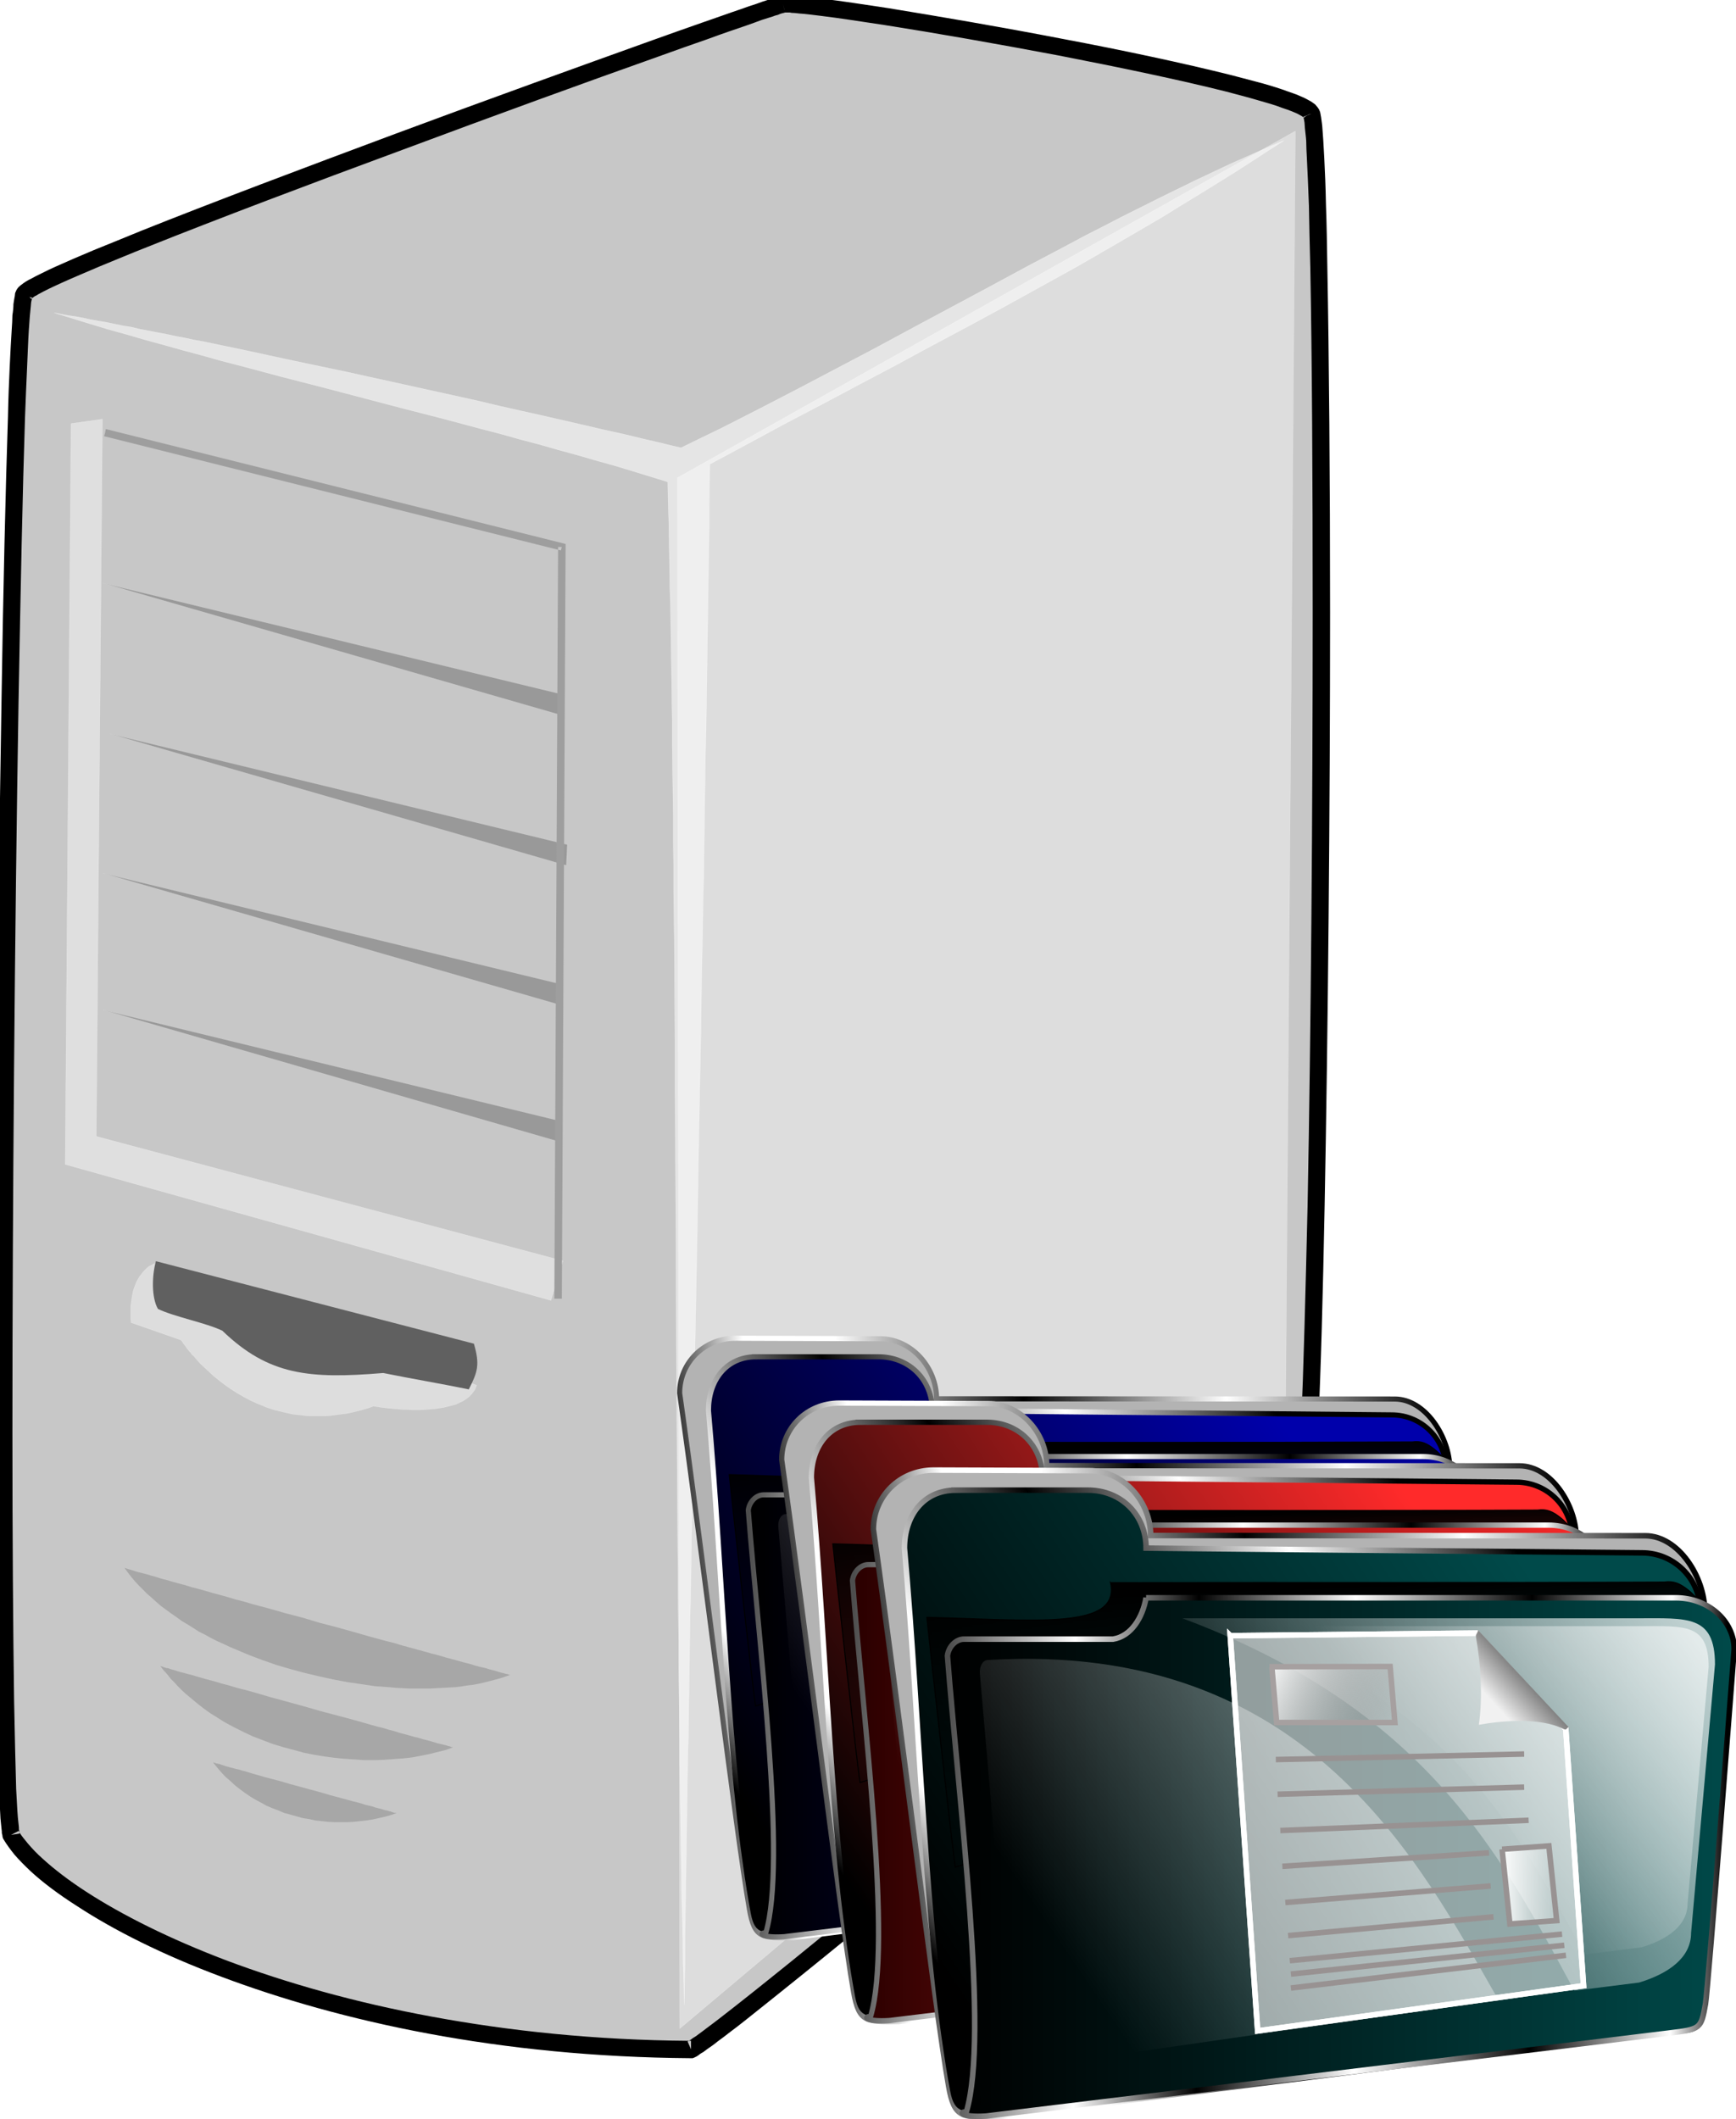 <?xml version="1.0" encoding="UTF-8" standalone="no"?>
<!-- Created with Inkscape (http://www.inkscape.org/) -->
<svg xmlns:dc="http://purl.org/dc/elements/1.1/" xmlns:cc="http://creativecommons.org/ns#" xmlns:rdf="http://www.w3.org/1999/02/22-rdf-syntax-ns#" xmlns:svg="http://www.w3.org/2000/svg" xmlns="http://www.w3.org/2000/svg" xmlns:xlink="http://www.w3.org/1999/xlink" xmlns:sodipodi="http://sodipodi.sourceforge.net/DTD/sodipodi-0.dtd" xmlns:inkscape="http://www.inkscape.org/namespaces/inkscape" width="213.922" height="261.089" id="svg3072" version="1.1" inkscape:version="0.48.3.1 r9886" sodipodi:docname="server_plain.svg">
  <defs id="defs3074">
    <inkscape:perspective sodipodi:type="inkscape:persp3d" inkscape:vp_x="0 : 526.18109 : 1" inkscape:vp_y="0 : 1000 : 0" inkscape:vp_z="744.09448 : 526.18109 : 1" inkscape:persp3d-origin="372.04724 : 350.78739 : 1" id="perspective3080"/>
    <inkscape:perspective id="perspective3009" inkscape:persp3d-origin="0.5 : 0.33333333 : 1" inkscape:vp_z="1 : 0.5 : 1" inkscape:vp_y="0 : 1000 : 0" inkscape:vp_x="0 : 0.5 : 1" sodipodi:type="inkscape:persp3d"/>
    <linearGradient inkscape:collect="always" xlink:href="#linearGradient3925" id="linearGradient3103" gradientUnits="userSpaceOnUse" gradientTransform="matrix(1.037,0,0,1.022,-184.376,-189.82)" x1="191.79" y1="383.34" x2="915" y2="309.09"/>
    <linearGradient id="linearGradient3925" x1="191.79" gradientUnits="userSpaceOnUse" y1="383.34" gradientTransform="matrix(1.037,0,0,1.022,1.044,265.51)" x2="915" y2="309.09">
      <stop id="stop3679" offset="0"/>
      <stop id="stop3681" stop-color="#fff" offset=".119"/>
      <stop id="stop3683" stop-color="#fff" offset=".238"/>
      <stop id="stop3685" offset=".473"/>
      <stop id="stop3687" stop-color="#fff" offset=".735"/>
      <stop id="stop3689" offset="1"/>
    </linearGradient>
    <linearGradient inkscape:collect="always" xlink:href="#linearGradient3927" id="linearGradient3098" gradientUnits="userSpaceOnUse" gradientTransform="translate(-162.563,-175.63)" x1="243.65" y1="652.25" x2="780.07" y2="295.98"/>
    <linearGradient id="linearGradient3927" x1="243.65" gradientUnits="userSpaceOnUse" y1="652.25" gradientTransform="translate(22.857,279.7)" x2="780.07" y2="295.98">
      <stop id="stop3595" offset="0"/>
      <stop id="stop3597" stop-color="#ff2a2a" offset="1" style="stop-color:#0000ab;stop-opacity:1;"/>
    </linearGradient>
    <linearGradient inkscape:collect="always" xlink:href="#linearGradient3929" id="linearGradient3100" gradientUnits="userSpaceOnUse" gradientTransform="translate(-162.563,-175.63)" x1="243.65" y1="652.25" x2="780.07" y2="295.98"/>
    <linearGradient id="linearGradient3929" x1="243.65" gradientUnits="userSpaceOnUse" y1="652.25" gradientTransform="translate(22.857,279.7)" x2="780.07" y2="295.98">
      <stop id="stop3699" offset="0"/>
      <stop id="stop3701" stop-color="#fff" offset=".119"/>
      <stop id="stop3703" stop-color="#fff" offset=".238"/>
      <stop id="stop3705" offset=".473"/>
      <stop id="stop3707" stop-color="#fff" offset=".735"/>
      <stop id="stop3709" offset="1"/>
    </linearGradient>
    <linearGradient inkscape:collect="always" xlink:href="#linearGradient3865" id="linearGradient3095" gradientUnits="userSpaceOnUse" gradientTransform="translate(-162.563,-175.63)" x1="603.79" y1="313.38" x2="611.93" y2="533.38"/>
    <linearGradient id="linearGradient3865" x1="603.79" gradientUnits="userSpaceOnUse" y1="313.38" gradientTransform="translate(22.857,279.7)" x2="611.93" y2="533.38">
      <stop id="stop3861" offset="0"/>
      <stop id="stop3863" stop-opacity="0" offset="1"/>
    </linearGradient>
    <filter id="filter3887" width="1.085" y="-0.236" x="-0.042" height="1.472" color-interpolation-filters="sRGB">
      <feGaussianBlur id="feGaussianBlur3889" stdDeviation="12.216"/>
    </filter>
    <linearGradient inkscape:collect="always" xlink:href="#linearGradient3931" id="linearGradient3893" gradientUnits="userSpaceOnUse" x1="260.58" y1="746.7" x2="972.38" y2="746.7" gradientTransform="translate(-162.563,-483.901)"/>
    <linearGradient id="linearGradient3931" y2="746.7" gradientUnits="userSpaceOnUse" y1="746.7" x2="972.38" x1="260.58">
      <stop id="stop3737" stop-color="#2b0000" offset="0" style="stop-color:#000000;stop-opacity:1;"/>
      <stop id="stop3739" stop-color="#ff2a2a" offset="1" style="stop-color:#0000ab;stop-opacity:1;"/>
    </linearGradient>
    <linearGradient inkscape:collect="always" xlink:href="#linearGradient3933" id="linearGradient3895" gradientUnits="userSpaceOnUse" x1="255" y1="902.11" x2="960.32" y2="905.56" gradientTransform="translate(-162.563,-483.901)"/>
    <linearGradient id="linearGradient3933" y2="905.56" gradientUnits="userSpaceOnUse" y1="902.11" x2="960.32" x1="255">
      <stop id="stop3743" stop-color="#4d4d4d" offset="0"/>
      <stop id="stop3852" stop-color="#fff" offset=".163"/>
      <stop id="stop3745" offset=".321"/>
      <stop id="stop3747" stop-color="#fff" offset=".523"/>
      <stop id="stop3749" offset=".749"/>
      <stop id="stop3751" stop-color="#fff" offset=".929"/>
      <stop id="stop3753" offset="1"/>
    </linearGradient>
    <linearGradient inkscape:collect="always" xlink:href="#linearGradient3645" id="linearGradient3890" gradientUnits="userSpaceOnUse" gradientTransform="translate(-159.706,-187.061)" x1="556.43" y1="619.09" x2="927.5" y2="361.95"/>
    <linearGradient id="linearGradient3645">
      <stop id="stop3647" stop-color="#fff" stop-opacity="0" offset="0"/>
      <stop id="stop3649" stop-color="#fff" offset="1"/>
    </linearGradient>
    <linearGradient inkscape:collect="always" xlink:href="#linearGradient3645" id="linearGradient3887" gradientUnits="userSpaceOnUse" x1="403.04" y1="706" x2="910.34" y2="361.72" gradientTransform="translate(-162.563,-175.631)"/>
    <linearGradient id="linearGradient4396">
      <stop id="stop4398" stop-color="#fff" stop-opacity="0" offset="0"/>
      <stop id="stop4400" stop-color="#fff" offset="1"/>
    </linearGradient>
    <linearGradient inkscape:collect="always" xlink:href="#linearGradient3645" id="linearGradient3884" gradientUnits="userSpaceOnUse" gradientTransform="matrix(0.881,0,0,0.881,-53.123,-137.951)" x1="695.56" y1="547.16" x2="927.5" y2="361.95"/>
    <linearGradient id="linearGradient4403">
      <stop id="stop4405" stop-color="#fff" stop-opacity="0" offset="0"/>
      <stop id="stop4407" stop-color="#fff" offset="1"/>
    </linearGradient>
    <filter id="filter3911" color-interpolation-filters="sRGB">
      <feGaussianBlur id="feGaussianBlur3913" stdDeviation="7.228"/>
    </filter>
    <filter color-interpolation-filters="sRGB" id="filter4185">
      <feGaussianBlur id="feGaussianBlur4187" stdDeviation="3.402"/>
    </filter>
    <linearGradient inkscape:collect="always" xlink:href="#linearGradient4216" id="linearGradient3085" gradientUnits="userSpaceOnUse" x1="567.2" y1="663.54" x2="685.77" y2="719.26" gradientTransform="translate(-185.42,-455.33)"/>
    <linearGradient id="linearGradient4216" y2="719.26" gradientUnits="userSpaceOnUse" y1="663.54" x2="685.77" x1="567.2">
      <stop id="stop4212" stop-color="#fff" offset="0"/>
      <stop id="stop4214" stop-color="#808080" stop-opacity="0" offset="1"/>
    </linearGradient>
    <linearGradient inkscape:collect="always" xlink:href="#linearGradient4269" id="linearGradient3076" gradientUnits="userSpaceOnUse" x1="777.9" y1="863.9" x2="832.39" y2="863.9" gradientTransform="translate(-185.42,-455.33)"/>
    <linearGradient id="linearGradient4269" y2="863.9" gradientUnits="userSpaceOnUse" y1="863.9" x2="832.39" x1="777.9">
      <stop id="stop4265" stop-color="#fff" offset="0"/>
      <stop id="stop4267" stop-color="#fff" stop-opacity="0" offset="1"/>
    </linearGradient>
    <linearGradient inkscape:collect="always" xlink:href="#linearGradient3142" id="linearGradient3069" gradientUnits="userSpaceOnUse" gradientTransform="matrix(0.675,-0.007,0.007,0.74,120.81,85.71)" x1="726.13" y1="185.71" x2="622.33" y2="287.74"/>
    <linearGradient id="linearGradient3142" x1="726.13" gradientUnits="userSpaceOnUse" y1="185.71" gradientTransform="matrix(0.675,-0.007,0.007,0.74,306.23,541.04)" x2="622.33" y2="287.74">
      <stop id="stop4138" stop-color="#808080" offset="0"/>
      <stop id="stop4140" stop-color="#f1f1f1" offset=".349"/>
      <stop id="stop4142" stop-color="#f0f0f0" offset="1"/>
    </linearGradient>
    <linearGradient y2="287.74" x2="622.33" y1="185.71" x1="726.13" gradientTransform="matrix(0.675,-0.007,0.007,0.74,120.81,85.71)" gradientUnits="userSpaceOnUse" id="linearGradient4449" xlink:href="#linearGradient3142" inkscape:collect="always"/>
    <linearGradient id="linearGradient3925-3" x1="191.79" gradientUnits="userSpaceOnUse" y1="383.34" gradientTransform="matrix(1.037,0,0,1.022,1.044,265.51)" x2="915" y2="309.09">
      <stop id="stop3679-6" offset="0"/>
      <stop id="stop3681-1" stop-color="#fff" offset=".119"/>
      <stop id="stop3683-8" stop-color="#fff" offset=".238"/>
      <stop id="stop3685-4" offset=".473"/>
      <stop id="stop3687-9" stop-color="#fff" offset=".735"/>
      <stop id="stop3689-7" offset="1"/>
    </linearGradient>
    <linearGradient id="linearGradient3927-2" x1="243.65" gradientUnits="userSpaceOnUse" y1="652.25" gradientTransform="translate(22.857,279.7)" x2="780.07" y2="295.98">
      <stop id="stop3595-4" offset="0"/>
      <stop id="stop3597-0" stop-color="#ff2a2a" offset="1"/>
    </linearGradient>
    <linearGradient id="linearGradient3929-8" x1="243.65" gradientUnits="userSpaceOnUse" y1="652.25" gradientTransform="translate(22.857,279.7)" x2="780.07" y2="295.98">
      <stop id="stop3699-8" offset="0"/>
      <stop id="stop3701-4" stop-color="#fff" offset=".119"/>
      <stop id="stop3703-1" stop-color="#fff" offset=".238"/>
      <stop id="stop3705-2" offset=".473"/>
      <stop id="stop3707-5" stop-color="#fff" offset=".735"/>
      <stop id="stop3709-1" offset="1"/>
    </linearGradient>
    <linearGradient id="linearGradient3865-1" x1="603.79" gradientUnits="userSpaceOnUse" y1="313.38" gradientTransform="translate(22.857,279.7)" x2="611.93" y2="533.38">
      <stop id="stop3861-8" offset="0"/>
      <stop id="stop3863-0" stop-opacity="0" offset="1"/>
    </linearGradient>
    <filter id="filter3887-9" width="1.085" y="-0.236" x="-0.042" height="1.472" color-interpolation-filters="sRGB">
      <feGaussianBlur id="feGaussianBlur3889-0" stdDeviation="12.216"/>
    </filter>
    <linearGradient id="linearGradient3931-6" y2="746.7" gradientUnits="userSpaceOnUse" y1="746.7" x2="972.38" x1="260.58">
      <stop id="stop3737-3" stop-color="#2b0000" offset="0"/>
      <stop id="stop3739-4" stop-color="#ff2a2a" offset="1"/>
    </linearGradient>
    <linearGradient id="linearGradient3933-8" y2="905.56" gradientUnits="userSpaceOnUse" y1="902.11" x2="960.32" x1="255">
      <stop id="stop3743-0" stop-color="#4d4d4d" offset="0"/>
      <stop id="stop3852-4" stop-color="#fff" offset=".163"/>
      <stop id="stop3745-4" offset=".321"/>
      <stop id="stop3747-1" stop-color="#fff" offset=".523"/>
      <stop id="stop3749-0" offset=".749"/>
      <stop id="stop3751-9" stop-color="#fff" offset=".929"/>
      <stop id="stop3753-9" offset="1"/>
    </linearGradient>
    <linearGradient id="linearGradient3935" x1="556.43" xlink:href="#linearGradient3645-1" gradientUnits="userSpaceOnUse" y1="619.09" gradientTransform="translate(2.857,296.84)" x2="927.5" y2="361.95"/>
    <linearGradient id="linearGradient3645-1">
      <stop id="stop3647-7" stop-color="#fff" stop-opacity="0" offset="0"/>
      <stop id="stop3649-3" stop-color="#fff" offset="1"/>
    </linearGradient>
    <linearGradient id="linearGradient3937" x1="403.04" xlink:href="#linearGradient3645-1" gradientUnits="userSpaceOnUse" x2="910.34" y1="706" y2="361.72"/>
    <linearGradient id="linearGradient5037">
      <stop id="stop5039" stop-color="#fff" stop-opacity="0" offset="0"/>
      <stop id="stop5041" stop-color="#fff" offset="1"/>
    </linearGradient>
    <linearGradient id="linearGradient3939" x1="695.56" xlink:href="#linearGradient3645-1" gradientUnits="userSpaceOnUse" y1="547.16" gradientTransform="matrix(0.881,0,0,0.881,109.44,345.95)" x2="927.5" y2="361.95"/>
    <linearGradient id="linearGradient5044">
      <stop id="stop5046" stop-color="#fff" stop-opacity="0" offset="0"/>
      <stop id="stop5048" stop-color="#fff" offset="1"/>
    </linearGradient>
    <filter id="filter3911-0" color-interpolation-filters="sRGB">
      <feGaussianBlur id="feGaussianBlur3913-4" stdDeviation="7.228"/>
    </filter>
    <filter color-interpolation-filters="sRGB" id="filter4185-8">
      <feGaussianBlur id="feGaussianBlur4187-6" stdDeviation="3.402"/>
    </filter>
    <linearGradient id="linearGradient4216-6" y2="719.26" gradientUnits="userSpaceOnUse" y1="663.54" x2="685.77" x1="567.2">
      <stop id="stop4212-8" stop-color="#fff" offset="0"/>
      <stop id="stop4214-4" stop-color="#808080" stop-opacity="0" offset="1"/>
    </linearGradient>
    <linearGradient id="linearGradient4269-2" y2="863.9" gradientUnits="userSpaceOnUse" y1="863.9" x2="832.39" x1="777.9">
      <stop id="stop4265-9" stop-color="#fff" offset="0"/>
      <stop id="stop4267-9" stop-color="#fff" stop-opacity="0" offset="1"/>
    </linearGradient>
    <linearGradient id="linearGradient3142-7" x1="726.13" gradientUnits="userSpaceOnUse" y1="185.71" gradientTransform="matrix(0.675,-0.007,0.007,0.74,306.23,541.04)" x2="622.33" y2="287.74">
      <stop id="stop4138-3" stop-color="#808080" offset="0"/>
      <stop id="stop4140-2" stop-color="#f1f1f1" offset=".349"/>
      <stop id="stop4142-7" stop-color="#f0f0f0" offset="1"/>
    </linearGradient>
    <linearGradient y2="287.74" x2="622.33" y1="185.71" x1="726.13" gradientTransform="matrix(0.675,-0.007,0.007,0.74,306.23,541.04)" gradientUnits="userSpaceOnUse" id="linearGradient5088" xlink:href="#linearGradient3142-7" inkscape:collect="always"/>
    <linearGradient id="linearGradient3925-38" x1="191.79" gradientUnits="userSpaceOnUse" y1="383.34" gradientTransform="matrix(1.037,0,0,1.022,1.044,265.51)" x2="915" y2="309.09">
      <stop id="stop3679-1" offset="0"/>
      <stop id="stop3681-5" stop-color="#fff" offset=".119"/>
      <stop id="stop3683-3" stop-color="#fff" offset=".238"/>
      <stop id="stop3685-1" offset=".473"/>
      <stop id="stop3687-8" stop-color="#fff" offset=".735"/>
      <stop id="stop3689-6" offset="1"/>
    </linearGradient>
    <linearGradient id="linearGradient3927-4" x1="243.65" gradientUnits="userSpaceOnUse" y1="652.25" gradientTransform="translate(22.857,279.7)" x2="780.07" y2="295.98">
      <stop id="stop3595-1" offset="0"/>
      <stop id="stop3597-05" stop-color="#ff2a2a" offset="1" style="stop-color:#004a4a;stop-opacity:1;"/>
    </linearGradient>
    <linearGradient id="linearGradient3929-9" x1="243.65" gradientUnits="userSpaceOnUse" y1="652.25" gradientTransform="translate(22.857,279.7)" x2="780.07" y2="295.98">
      <stop id="stop3699-80" offset="0"/>
      <stop id="stop3701-8" stop-color="#fff" offset=".119"/>
      <stop id="stop3703-3" stop-color="#fff" offset=".238"/>
      <stop id="stop3705-7" offset=".473"/>
      <stop id="stop3707-0" stop-color="#fff" offset=".735"/>
      <stop id="stop3709-8" offset="1"/>
    </linearGradient>
    <linearGradient id="linearGradient3865-8" x1="603.79" gradientUnits="userSpaceOnUse" y1="313.38" gradientTransform="translate(22.857,279.7)" x2="611.93" y2="533.38">
      <stop id="stop3861-5" offset="0"/>
      <stop id="stop3863-4" stop-opacity="0" offset="1"/>
    </linearGradient>
    <filter id="filter3887-3" width="1.085" y="-0.236" x="-0.042" height="1.472" color-interpolation-filters="sRGB">
      <feGaussianBlur id="feGaussianBlur3889-3" stdDeviation="12.216"/>
    </filter>
    <linearGradient id="linearGradient3931-2" y2="746.7" gradientUnits="userSpaceOnUse" y1="746.7" x2="972.38" x1="260.58">
      <stop id="stop3737-8" stop-color="#2b0000" offset="0" style="stop-color:#000000;stop-opacity:1;"/>
      <stop id="stop3739-8" stop-color="#ff2a2a" offset="1" style="stop-color:#004a4a;stop-opacity:1;"/>
    </linearGradient>
    <linearGradient id="linearGradient3933-2" y2="905.56" gradientUnits="userSpaceOnUse" y1="902.11" x2="960.32" x1="255">
      <stop id="stop3743-5" stop-color="#4d4d4d" offset="0"/>
      <stop id="stop3852-6" stop-color="#fff" offset=".163"/>
      <stop id="stop3745-3" offset=".321"/>
      <stop id="stop3747-4" stop-color="#fff" offset=".523"/>
      <stop id="stop3749-2" offset=".749"/>
      <stop id="stop3751-2" stop-color="#fff" offset=".929"/>
      <stop id="stop3753-0" offset="1"/>
    </linearGradient>
    <linearGradient id="linearGradient3645-4">
      <stop id="stop3647-5" stop-color="#fff" stop-opacity="0" offset="0"/>
      <stop id="stop3649-7" stop-color="#fff" offset="1"/>
    </linearGradient>
    <linearGradient id="linearGradient5627">
      <stop id="stop5629" stop-color="#fff" stop-opacity="0" offset="0"/>
      <stop id="stop5631" stop-color="#fff" offset="1"/>
    </linearGradient>
    <linearGradient id="linearGradient5634">
      <stop id="stop5636" stop-color="#fff" stop-opacity="0" offset="0"/>
      <stop id="stop5638" stop-color="#fff" offset="1"/>
    </linearGradient>
    <filter id="filter3911-7" color-interpolation-filters="sRGB">
      <feGaussianBlur id="feGaussianBlur3913-49" stdDeviation="7.228"/>
    </filter>
    <filter color-interpolation-filters="sRGB" id="filter4185-6">
      <feGaussianBlur id="feGaussianBlur4187-7" stdDeviation="3.402"/>
    </filter>
    <linearGradient id="linearGradient4216-8" y2="719.26" gradientUnits="userSpaceOnUse" y1="663.54" x2="685.77" x1="567.2">
      <stop id="stop4212-5" stop-color="#fff" offset="0"/>
      <stop id="stop4214-3" stop-color="#808080" stop-opacity="0" offset="1"/>
    </linearGradient>
    <linearGradient id="linearGradient4269-1" y2="863.9" gradientUnits="userSpaceOnUse" y1="863.9" x2="832.39" x1="777.9">
      <stop id="stop4265-8" stop-color="#fff" offset="0"/>
      <stop id="stop4267-93" stop-color="#fff" stop-opacity="0" offset="1"/>
    </linearGradient>
    <linearGradient inkscape:collect="always" xlink:href="#linearGradient3142-8" id="linearGradient3069-7" gradientUnits="userSpaceOnUse" gradientTransform="matrix(0.675,-0.007,0.007,0.74,120.81,85.71)" x1="726.13" y1="185.71" x2="622.33" y2="287.74"/>
    <linearGradient id="linearGradient3142-8" x1="726.13" gradientUnits="userSpaceOnUse" y1="185.71" gradientTransform="matrix(0.675,-0.007,0.007,0.74,306.23,541.04)" x2="622.33" y2="287.74">
      <stop id="stop4138-6" stop-color="#808080" offset="0"/>
      <stop id="stop4140-1" stop-color="#f1f1f1" offset=".349"/>
      <stop id="stop4142-5" stop-color="#f0f0f0" offset="1"/>
    </linearGradient>
    <linearGradient inkscape:collect="always" xlink:href="#linearGradient3925-38" id="linearGradient5895" gradientUnits="userSpaceOnUse" gradientTransform="matrix(1.037,0,0,1.022,-184.376,-189.82)" x1="191.79" y1="383.34" x2="915" y2="309.09"/>
    <linearGradient inkscape:collect="always" xlink:href="#linearGradient3927-4" id="linearGradient5897" gradientUnits="userSpaceOnUse" gradientTransform="translate(-162.563,-175.63)" x1="243.65" y1="652.25" x2="780.07" y2="295.98"/>
    <linearGradient inkscape:collect="always" xlink:href="#linearGradient3929-9" id="linearGradient5899" gradientUnits="userSpaceOnUse" gradientTransform="translate(-162.563,-175.63)" x1="243.65" y1="652.25" x2="780.07" y2="295.98"/>
    <linearGradient inkscape:collect="always" xlink:href="#linearGradient3865-8" id="linearGradient5901" gradientUnits="userSpaceOnUse" gradientTransform="translate(-162.563,-175.63)" x1="603.79" y1="313.38" x2="611.93" y2="533.38"/>
    <linearGradient inkscape:collect="always" xlink:href="#linearGradient3931-2" id="linearGradient5903" gradientUnits="userSpaceOnUse" gradientTransform="translate(-162.563,-483.901)" x1="260.58" y1="746.7" x2="972.38" y2="746.7"/>
    <linearGradient inkscape:collect="always" xlink:href="#linearGradient3933-2" id="linearGradient5905" gradientUnits="userSpaceOnUse" gradientTransform="translate(-162.563,-483.901)" x1="255" y1="902.11" x2="960.32" y2="905.56"/>
    <linearGradient inkscape:collect="always" xlink:href="#linearGradient3645-4" id="linearGradient5907" gradientUnits="userSpaceOnUse" gradientTransform="translate(-159.706,-187.061)" x1="556.43" y1="619.09" x2="927.5" y2="361.95"/>
    <linearGradient inkscape:collect="always" xlink:href="#linearGradient3645-4" id="linearGradient5909" gradientUnits="userSpaceOnUse" gradientTransform="translate(-162.563,-175.631)" x1="403.04" y1="706" x2="910.34" y2="361.72"/>
    <linearGradient inkscape:collect="always" xlink:href="#linearGradient3645-4" id="linearGradient5911" gradientUnits="userSpaceOnUse" gradientTransform="matrix(0.881,0,0,0.881,-53.123,-137.951)" x1="695.56" y1="547.16" x2="927.5" y2="361.95"/>
    <linearGradient inkscape:collect="always" xlink:href="#linearGradient4216-8" id="linearGradient5913" gradientUnits="userSpaceOnUse" gradientTransform="translate(-185.42,-455.33)" x1="567.2" y1="663.54" x2="685.77" y2="719.26"/>
    <linearGradient inkscape:collect="always" xlink:href="#linearGradient4269-1" id="linearGradient5915" gradientUnits="userSpaceOnUse" gradientTransform="translate(-185.42,-455.33)" x1="777.9" y1="863.9" x2="832.39" y2="863.9"/>
    <linearGradient inkscape:collect="always" xlink:href="#linearGradient3142-8" id="linearGradient5917" gradientUnits="userSpaceOnUse" gradientTransform="matrix(0.675,-0.007,0.007,0.74,120.81,85.71)" x1="726.13" y1="185.71" x2="622.33" y2="287.74"/>
  </defs>
  <sodipodi:namedview id="base" pagecolor="#ffffff" bordercolor="#666666" borderopacity="1.0" inkscape:pageopacity="0.0" inkscape:pageshadow="2" inkscape:zoom="0.93749989" inkscape:cx="145.94446" inkscape:cy="133.08898" inkscape:document-units="px" inkscape:current-layer="layer1" showgrid="false" inkscape:window-width="741" inkscape:window-height="479" inkscape:window-x="623" inkscape:window-y="65" inkscape:window-maximized="0" fit-margin-top="0" fit-margin-left="0" fit-margin-right="0" fit-margin-bottom="0"/>
  <g inkscape:label="Capa 1" inkscape:groupmode="layer" id="layer1" transform="translate(-405.727,-144.362)">
    <g id="g5919">
      <g class="Graphic" id="g10" style="visibility:visible" transform="matrix(0.042,0,0,0.042,319.392,59.128)">
        <g id="g12">
          <g style="fill:#c7c7c7;stroke:none" id="g14">
            <path inkscape:connector-curvature="0" d="m 5903,2361 c 50,82 34,3995 -31,4149 -51,122 -1703,1495 -1789,1531 -1117,-7 -1870,-414 -1995,-629 -48,-270 -7,-4433 38,-4520 40,-76 2153,-833 2227,-851 67,-15 1493,229 1550,320 z" id="path16"/>
          </g>
          <g style="fill:#000000;stroke:none" id="g18">
            <path inkscape:connector-curvature="0" d="m 5881,2374 2,-1 -2,2 c 0,-1 -1,-1 -1,-1 0,-1 0,-1 0,-2 0,0 0,0 0,0 l 7,-3 -2,2 -5,1 5,-1 -2,2 -2,1 z m 2,-1 0,0 0,0 2,-2 0,0 0,0 2,-2 5,-2 -5,4 5,-4 1,0 -6,3 0,1 0,-1 -4,3 0,0 z m 10,-6 -1,0 1,0 -1,0 11,-6 -10,5 0,1 z m 11,-4 -11,4 0,-1 11,-3 z m 20,-15 c -2,-3 -4,-6 -7,-9 -2,-3 -5,-5 -8,-7 -5,-4 -12,-8 -20,-12 -7,-4 -15,-7 -24,-11 -9,-4 -19,-7 -30,-11 -21,-8 -47,-16 -75,-24 -29,-8 -61,-16 -95,-25 -136,-34 -313,-72 -494,-106 -181,-35 -364,-66 -511,-90 -73,-11 -138,-21 -189,-27 -25,-3 -47,-6 -65,-8 -9,-1 -17,-1 -24,-2 -4,0 -7,0 -10,-1 l -9,0 c -3,0 -5,0 -7,1 -2,0 -3,0 -4,0 -2,0 -3,0 -4,1 -2,0 -4,1 -7,2 -2,0 -5,1 -8,2 -3,1 -7,2 -11,3 -4,2 -8,3 -13,5 -10,3 -22,7 -35,12 -13,4 -28,9 -44,15 -33,11 -71,25 -115,40 -43,15 -91,32 -144,51 -209,75 -481,173 -753,274 -271,101 -542,203 -747,285 -51,21 -98,40 -140,57 -43,18 -80,34 -111,48 -16,7 -30,14 -42,20 -13,6 -24,12 -33,17 -5,2 -9,5 -13,7 -4,3 -8,5 -10,7 -4,3 -7,5 -9,7 -5,4 -7,8 -9,11 -1,2 -2,5 -4,9 0,3 -1,6 -1,9 -1,3 -1,7 -2,11 -1,4 -1,8 -2,13 0,9 -1,20 -3,32 0,13 -1,27 -2,42 -2,31 -4,69 -6,111 -2,43 -4,91 -5,144 -7,213 -14,504 -19,835 -11,662 -19,1482 -19,2144 0,308 2,583 5,791 1,52 2,100 3,143 1,43 3,82 4,115 1,34 3,62 4,85 1,12 2,22 3,30 1,5 1,9 1,13 1,3 2,7 2,10 l 1,4 2,4 c 9,15 20,30 33,46 14,16 30,32 48,49 35,32 80,66 135,101 107,70 249,142 423,207 173,65 377,124 608,167 231,43 489,70 769,72 l 6,0 5,-2 c 2,-1 4,-2 8,-4 2,-2 5,-3 8,-6 3,-2 6,-4 10,-6 4,-3 8,-6 12,-9 9,-6 19,-13 30,-22 11,-8 23,-17 37,-28 27,-20 58,-45 93,-73 35,-28 74,-59 116,-93 169,-136 385,-315 600,-497 215,-181 430,-366 593,-512 41,-37 79,-71 113,-103 34,-31 64,-59 89,-84 13,-13 24,-24 34,-35 11,-11 20,-20 28,-29 8,-9 14,-17 19,-23 3,-4 5,-8 7,-10 2,-4 4,-8 6,-11 0,-2 1,-5 2,-8 1,-3 2,-5 3,-9 1,-6 2,-13 3,-22 2,-8 3,-17 4,-28 1,-11 2,-22 3,-35 2,-25 4,-55 7,-89 1,-34 3,-72 5,-113 8,-166 14,-391 19,-648 10,-516 16,-1164 16,-1743 0,-389 -3,-747 -8,-1012 -1,-66 -2,-127 -4,-181 -1,-53 -3,-100 -5,-139 -1,-20 -2,-38 -3,-53 -1,-16 -2,-30 -3,-41 -1,-6 -1,-11 -2,-16 -1,-5 -1,-10 -2,-13 -1,-4 -1,-8 -2,-11 -1,-2 -1,-4 -2,-5 -1,-3 -2,-5 -3,-6 z m -37,21 12,-12 -12,12 0,0 z m -6,9 c 1,3 1,7 2,11 0,4 1,9 1,15 1,11 3,24 4,39 0,15 1,33 2,52 2,39 4,86 6,139 1,53 2,114 4,180 5,264 7,622 7,1011 0,578 -5,1227 -15,1742 -6,257 -12,481 -19,646 -2,42 -4,79 -6,113 -2,33 -4,63 -6,88 -1,12 -2,24 -4,34 0,10 -2,18 -3,26 -1,7 -2,14 -3,18 0,3 -1,4 -1,6 0,1 -1,2 -1,2 0,1 -1,2 -2,4 -1,1 -3,4 -4,6 -5,6 -10,13 -17,21 -7,7 -16,17 -26,27 -10,10 -21,21 -34,34 -25,24 -54,52 -88,83 -33,31 -71,66 -112,102 -163,146 -377,330 -592,512 -215,181 -431,360 -598,495 -42,34 -81,65 -116,93 -35,28 -66,52 -93,73 -13,10 -26,20 -37,28 -10,8 -20,15 -28,21 -4,3 -8,6 -12,8 -3,2 -6,4 -8,6 -2,1 -4,2 -5,3 -276,-2 -528,-29 -755,-71 -228,-42 -429,-100 -600,-164 -169,-64 -308,-134 -413,-202 -51,-33 -94,-66 -128,-97 -17,-15 -31,-30 -43,-44 -10,-12 -19,-23 -26,-34 0,-1 0,-3 0,-4 -1,-3 -1,-7 -1,-11 -1,-8 -2,-18 -3,-28 -2,-23 -3,-51 -5,-84 -1,-33 -2,-71 -3,-115 -1,-42 -2,-90 -3,-142 -3,-208 -5,-482 -5,-790 0,-662 7,-1481 18,-2143 6,-330 12,-622 19,-834 2,-53 4,-101 6,-144 2,-42 3,-79 5,-109 1,-16 2,-30 3,-42 1,-12 2,-22 3,-31 0,-4 1,-8 1,-11 1,-4 1,-6 2,-9 0,-1 0,-2 0,-2 0,-1 1,-1 2,-2 2,-1 4,-3 7,-5 4,-1 7,-4 11,-6 9,-5 19,-10 31,-16 12,-6 26,-12 41,-19 31,-14 67,-29 109,-47 42,-17 89,-37 140,-57 205,-82 475,-184 746,-284 271,-101 543,-200 752,-274 52,-19 101,-36 144,-51 43,-16 82,-29 114,-40 17,-6 31,-11 44,-16 13,-4 25,-8 35,-11 4,-2 9,-3 13,-4 4,-2 7,-3 10,-4 3,-1 5,-1 8,-2 l 3,-1 0,0 0,0 0,0 0,0 0,0 0,0 -2,-8 1,8 1,0 c 1,0 3,0 4,0 2,0 4,0 7,0 2,0 5,0 8,1 7,0 14,1 23,2 17,1 39,4 64,7 50,6 114,16 187,27 147,23 329,55 509,89 180,35 357,72 492,106 34,9 65,17 92,25 28,8 53,15 73,23 10,3 20,7 28,10 7,3 15,6 20,9 5,3 10,5 13,8 0,0 1,0 1,1 0,1 1,3 1,4 z M 4075,8017 c 1,0 1,-1 2,-1 2,0 4,0 6,0 l 0,14 -8,-13 8,13 0,11 -10,-23 c 0,0 1,-1 2,-1 z M 2110,7400 c 1,1 1,3 2,4 1,1 1,3 1,4 l -25,4 21,-11 1,-1 -1,1 1,-1 c 0,0 0,0 0,0 l 2,0 -2,0 z m 39,-4498 c 0,1 0,2 0,3 -1,0 -1,1 -2,1 l -5,-6 -17,-4 17,4 -2,-1 4,2 5,1 z m -7,-2 0,0 2,1 0,0 -2,-1 z m -16,-8 14,7 0,0 -14,-7 z m 14,7 0,0 -10,-11 10,11 z m 2217,-841 -2,-17 2,17 0,0 z m -4,-17 4,17 0,1 -4,-18 z" id="path20"/>
          </g>
          <g style="fill:#ffffff;fill-opacity:0.541;stroke:#ffffff;stroke-opacity:0.541" id="g22">
            <path inkscape:connector-curvature="0" d="m 5822,2442 -52,22 -52,23 -52,23 -53,25 -53,25 -53,26 -53,26 -54,27 -54,27 -54,28 -55,28 -54,29 -55,29 -55,29 -111,60 -112,60 -112,60 -113,61 -114,60 -114,60 -114,59 -57,29 -57,29 -58,28 -57,28 -27,-6 -28,-7 -56,-13 -58,-14 -59,-13 -60,-14 -61,-14 -61,-14 -63,-14 -62,-14 -63,-15 -127,-28 -127,-28 -64,-14 -63,-14 -62,-13 -62,-13 -61,-13 -60,-13 -60,-13 -58,-12 -57,-12 -28,-5 -28,-6 -27,-5 -27,-6 -27,-5 -26,-5 -26,-5 -25,-6 -25,-4 -24,-5 -24,-5 -24,-4 -23,-4 -22,-5 -22,-4 -21,-3 -21,-4 -20,-4 52,16 52,16 53,16 54,15 55,16 55,15 57,16 56,15 57,16 58,15 116,31 117,30 118,31 118,31 117,30 116,31 58,15 57,16 57,15 56,16 55,15 55,16 54,15 53,16 52,16 52,16 1,60 2,61 1,61 1,63 1,64 2,64 1,65 1,66 1,67 1,67 1,68 0,69 1,69 1,70 1,70 0,71 1,71 0,72 1,72 1,73 1,146 1,147 0,149 1,149 2,299 1,300 1,149 1,148 1,147 1,146 1,73 0,72 1,72 1,71 0,71 1,71 1,69 1,70 0,68 1,68 1,67 1,67 1,66 1,65 1,65 2,63 1,63 1,62 2,61 1,60 1,-61 1,-61 0,-63 1,-63 1,-64 1,-65 1,-66 1,-67 1,-67 1,-68 1,-69 2,-69 1,-70 1,-71 1,-71 1,-72 1,-72 2,-73 1,-73 1,-73 3,-148 3,-149 2,-151 3,-151 6,-303 5,-303 3,-151 3,-150 2,-149 3,-149 1,-73 2,-73 1,-73 1,-72 1,-71 1,-72 1,-70 2,-70 1,-70 1,-68 1,-68 1,-68 1,-66 1,-66 1,-65 1,-64 1,-64 0,-62 1,-62 1,-60 110,-59 109,-59 109,-57 109,-58 108,-57 107,-58 107,-57 107,-58 105,-58 105,-58 104,-60 103,-60 51,-30 50,-31 51,-31 50,-31 50,-31 50,-32 49,-32 50,-32 z" id="path24"/>
          </g>
          <g style="fill:#ffffff;stroke:none" id="g26"/>
          <g style="fill:none;stroke:none" id="g28">
            <path inkscape:connector-curvature="0" d="m 5822,2442 c -549,232 -1156,606 -1768,901 -580,-138 -1417,-322 -1839,-396 543,169 1257,327 1800,496 32,1271 16,3196 48,4467 16,-1282 59,-3238 75,-4519 586,-317 1161,-601 1684,-949 z" id="path30"/>
          </g>
          <g style="fill:#000000;fill-opacity:0.161;stroke:#ffffff;stroke-opacity:0.161" id="g32">
            <path inkscape:connector-curvature="0" d="m 2420,6628 10,14 10,13 11,13 12,13 12,12 12,12 14,12 13,12 14,12 15,11 15,11 16,11 15,11 17,10 16,10 17,11 18,9 18,10 18,9 18,8 19,9 19,8 19,8 19,8 40,15 40,14 41,12 41,11 42,10 41,9 42,8 41,6 41,6 41,3 21,2 20,1 19,1 20,0 20,0 19,0 19,-1 19,-1 18,-1 19,-1 17,-2 18,-3 17,-2 17,-3 17,-4 16,-4 15,-4 15,-4 15,-5 15,-5 -2,-1 -1,0 -5,-2 -6,-1 -7,-2 -8,-2 -10,-3 -10,-3 -12,-3 -13,-4 -14,-3 -15,-4 -16,-5 -16,-4 -18,-5 -18,-5 -19,-5 -20,-6 -20,-5 -21,-6 -22,-6 -22,-6 -22,-6 -23,-7 -24,-6 -48,-13 -49,-14 -50,-14 -50,-13 -50,-15 -50,-13 -49,-14 -49,-13 -23,-7 -24,-6 -23,-7 -22,-6 -22,-6 -21,-6 -21,-6 -20,-5 -19,-6 -19,-5 -18,-5 -17,-5 -16,-4 -15,-5 -15,-4 -13,-4 -12,-3 -12,-3 -10,-3 -9,-3 -7,-2 -7,-2 -5,-2 -2,0 -2,-1 z" id="path34"/>
          </g>
          <g style="fill:#000000;stroke:none" id="g36"/>
          <g style="fill:none;stroke:none" id="g38">
            <path inkscape:connector-curvature="0" d="m 2420,6628 c 201,289 833,431 1133,315 -53,-14 -1066,-293 -1133,-315 z" id="path40"/>
          </g>
          <g style="fill:#ffffff;fill-opacity:0.388;stroke:#ffffff;stroke-opacity:0.388" id="g42">
            <path inkscape:connector-curvature="0" d="m 3454,6093 -936,-361 -9,4 -8,4 -8,4 -6,5 -6,6 -6,6 -5,7 -5,6 -4,7 -4,7 -3,7 -3,8 -3,8 -2,7 -3,15 -2,15 -2,14 0,6 0,7 0,5 0,6 0,5 0,4 0,4 1,4 0,2 0,2 0,1 0,1 146,51 0,0 1,1 1,1 1,1 1,2 2,2 1,3 3,3 2,3 3,4 3,4 3,4 4,5 4,4 4,6 5,4 10,12 10,11 13,12 13,12 14,13 15,12 17,13 17,12 19,12 19,11 21,11 22,10 11,4 11,5 12,4 12,4 13,3 12,3 13,3 13,3 13,2 13,1 14,2 14,1 14,0 15,0 15,0 15,-1 15,-2 15,-2 16,-2 16,-3 16,-4 16,-4 17,-5 17,-6 0,0 1,0 0,0 2,1 3,0 6,1 6,1 7,1 8,1 9,1 10,1 11,1 12,1 12,1 12,0 13,1 26,0 14,-1 13,-1 14,-1 13,-2 13,-2 12,-3 12,-3 12,-3 10,-5 11,-5 9,-6 8,-6 8,-8 3,-4 3,-4 3,-4 2,-4 2,-5 2,-5 z" id="path44"/>
          </g>
          <g style="fill:#ffffff;stroke:none" id="g46"/>
          <g style="fill:none;stroke:none" id="g48">
            <path inkscape:connector-curvature="0" d="m 3454,6093 -936,-361 c -97,34 -78,177 -78,177 l 146,51 c 0,0 204,319 566,194 0,0 269,48 302,-61 z" id="path50"/>
          </g>
          <g style="fill:#606060;stroke:none" id="g52">
            <path inkscape:connector-curvature="0" d="m 3446,5971 c -311,-81 -622,-161 -933,-242 -12,44 -13,107 6,140 47,23 142,41 189,64 136,131 255,142 472,124 84,17 168,31 251,48 26,-51 33,-72 15,-134 z" id="path54"/>
          </g>
          <g style="fill:none;stroke:none" id="g56">
            <path inkscape:connector-curvature="0" d="m 3446,5971 c -311,-81 -622,-161 -933,-242 -12,44 -13,107 6,140 47,23 142,41 189,64 136,131 255,142 472,124 84,17 168,31 251,48 26,-51 33,-72 15,-134 z" id="path58"/>
          </g>
          <g style="fill:#ffffff;fill-opacity:0.4;stroke:#ffffff;stroke-opacity:0.4" id="g60">
            <path inkscape:connector-curvature="0" d="m 5856,2414 -1813,1017 7,4549 1775,-1494 31,-4072 z" id="path62"/>
          </g>
          <g style="fill:#ffffff;stroke:none" id="g64"/>
          <g style="fill:none;stroke:none" id="g66">
            <path inkscape:connector-curvature="0" d="m 5856,2414 -1813,1017 7,4549 1775,-1494 31,-4072 z" id="path68"/>
          </g>
          <g style="fill:#000000;fill-opacity:0.161;stroke:#ffffff;stroke-opacity:0.161" id="g70">
            <path inkscape:connector-curvature="0" d="m 2525,6916 10,13 11,12 10,13 11,11 11,12 11,11 12,11 12,10 12,10 12,10 13,10 12,9 13,9 13,8 27,17 28,15 28,14 28,13 29,11 29,11 30,9 30,8 29,8 30,6 30,5 30,4 30,3 30,2 29,2 29,0 29,-1 27,-2 28,-2 27,-3 26,-5 25,-5 24,-6 24,-6 22,-8 -2,-1 -4,0 -4,-2 -5,-1 -6,-2 -8,-2 -8,-2 -9,-2 -10,-3 -10,-3 -11,-3 -12,-3 -13,-4 -13,-3 -14,-4 -15,-4 -15,-4 -15,-5 -16,-4 -16,-5 -17,-4 -18,-5 -35,-10 -36,-10 -38,-10 -38,-10 -38,-11 -76,-21 -37,-10 -37,-11 -36,-10 -17,-4 -17,-5 -17,-5 -16,-4 -16,-5 -15,-4 -15,-4 -14,-4 -14,-4 -13,-4 -12,-3 -11,-3 -12,-3 -10,-3 -9,-3 -8,-2 -8,-3 -7,-1 -6,-2 -5,-2 -4,-1 -3,-1 z" id="path72"/>
          </g>
          <g style="fill:#000000;stroke:none" id="g74"/>
          <g style="fill:none;stroke:none" id="g76">
            <path inkscape:connector-curvature="0" d="m 2525,6916 c 209,276 627,323 861,239 -39,-10 -810,-222 -861,-239 z" id="path78"/>
          </g>
          <g style="fill:#000000;fill-opacity:0.161;stroke:#ffffff;stroke-opacity:0.161" id="g80">
            <path inkscape:connector-curvature="0" d="m 2680,7199 12,15 12,14 13,14 14,12 14,13 14,11 15,11 16,11 15,9 17,9 16,9 17,7 18,7 17,7 18,5 18,5 18,5 19,3 18,4 19,2 18,2 19,1 19,0 19,0 18,-1 19,-2 18,-2 19,-3 18,-4 18,-4 18,-5 17,-6 -1,0 -2,-1 -3,0 -4,-1 -3,-1 -5,-2 -5,-1 -6,-2 -6,-1 -6,-2 -7,-2 -8,-2 -8,-2 -8,-3 -9,-2 -9,-2 -19,-6 -20,-5 -22,-6 -22,-6 -23,-6 -23,-7 -48,-13 -48,-13 -23,-7 -23,-6 -23,-6 -21,-6 -21,-6 -19,-6 -9,-2 -9,-3 -9,-2 -8,-2 -8,-2 -7,-2 -7,-2 -6,-2 -6,-2 -5,-2 -5,-1 -5,-1 -3,-1 -3,-1 -3,-1 -2,0 z" id="path82"/>
          </g>
          <g style="fill:#000000;stroke:none" id="g84"/>
          <g style="fill:none;stroke:none" id="g86">
            <path inkscape:connector-curvature="0" d="m 2680,7199 c 121,163 355,213 540,149 -25,-6 -507,-139 -540,-149 z" id="path88"/>
          </g>
          <g style="fill:#fcfcfc;fill-opacity:0.439;stroke:#ffffff;stroke-opacity:0.439" id="g90">
            <path inkscape:connector-curvature="0" d="m 2356,3259 -92,13 -17,2173 1425,399 35,-116 -1369,-365 18,-2104 z" id="path92"/>
          </g>
          <g style="fill:#fcfcfc;stroke:none" id="g94"/>
          <g style="fill:none;stroke:none" id="g96">
            <path inkscape:connector-curvature="0" d="m 2356,3259 -92,13 -17,2173 1425,399 35,-116 -1369,-365 18,-2104 z" id="path98"/>
          </g>
          <g style="fill:#000000;fill-opacity:0.231;stroke:#ffffff;stroke-opacity:0.231" id="g100">
            <path inkscape:connector-curvature="0" d="m 3700,4065 -2,61 -1340,-386 1342,325 z" id="path102"/>
          </g>
          <g style="fill:#000000;stroke:none" id="g104"/>
          <g style="fill:#000000;fill-opacity:0.231;stroke:#ffffff;stroke-opacity:0.231" id="g106">
            <path inkscape:connector-curvature="0" d="m 3720,4507 -3,61 -1339,-386 1342,325 z" id="path108"/>
          </g>
          <g style="fill:#000000;stroke:none" id="g110"/>
          <g style="fill:#000000;fill-opacity:0.231;stroke:#ffffff;stroke-opacity:0.231" id="g112">
            <path inkscape:connector-curvature="0" d="m 3700,4916 -2,61 -1340,-386 1342,325 z" id="path114"/>
          </g>
          <g style="fill:#000000;stroke:none" id="g116"/>
          <g style="fill:#000000;fill-opacity:0.231;stroke:#ffffff;stroke-opacity:0.231" id="g118">
            <path inkscape:connector-curvature="0" d="m 3700,5318 -2,61 -1340,-387 1342,326 z" id="path120"/>
          </g>
          <g style="fill:#000000;stroke:none" id="g122"/>
          <g style="fill:#9e9e9e;stroke:none" id="g124">
            <path inkscape:connector-curvature="0" d="m 2361,3309 1332,333 -11,2197 11,0 11,0 11,-2205 0,-9 -8,-2 -1341,-335 -2,11 -3,10 z m 1340,335 -8,-2 0,-8 11,0 -3,10 z" id="path126"/>
          </g>
        </g>
      </g>
      <g id="g3940" transform="matrix(0.126,0,0,0.126,486.286,305.106)">
        <path inkscape:connector-curvature="0" style="fill:#b3b3b3;fill-rule:evenodd;stroke:url(#linearGradient3103);stroke-width:5" d="M 79.81,32.78 221,33.285 c 31.116,0 55.586,28.077 55.586,58.752 l 448.1,0.219 c 30.372,0 53.849,37.844 53.849,67.786 l -0.069,359.06 c -5.567,22.635 -7.322,20.686 -36.135,22.732 l -605.87,77.079 c -30.372,0 -37.741,1.65 -42.885,-27.848 -13.332,-76.45 -44.915,-340.59 -68.225,-504.6 0,-29.942 24.081,-53.681 54.453,-53.681 h -3e-5 z" id="path3691"/>
        <path inkscape:connector-curvature="0" style="fill:url(#linearGradient3098);fill-rule:evenodd;stroke:url(#linearGradient3100);stroke-width:5" d="m 99.94,50.96 h 120 c 30,0 52.5,22.5 52.5,52.5 l 449.29,4.286 c 29.283,0 52.857,23.574 52.857,52.857 l -8.673,326.92 c 0,29.283 4.752,41.674 -24.531,41.674 l -611.71,86.984 c -28.778,-6.566 -29.202,-2.589 -33.935,-30.215 -24.331,-142.03 -27.866,-320.61 -42.234,-482.5 0,-29.283 17.156,-52.5 46.439,-52.5 z" id="rect2816"/>
        <path inkscape:connector-curvature="0" style="fill:url(#linearGradient3095);stroke:#000000;stroke-width:1px;filter:url(#filter3887)" d="m 240.3,134.73 c 184.9,-0.325 329.77,0.261 501.43,-0.501 9.074,-1.281 14.513,1.503 21.504,6.907 27.828,22.17 1.309,34.999 -11.502,50.184 l -652.15,201.07 c -1.88,-9.417 -24.809,-215.31 -25.773,-226.21 98.999,2.41 175.44,11.726 166.49,-31.451 z" id="path3854"/>
        <path id="path3601" d="m 272.437,148.459 h 480 c 29.283,0 52.857,20.819 52.857,46.679 0,0 -23.666,308.4 -26.01,321.36 -4.062,22.442 -4.126,22.759 -33.195,26.292 l -618.42,75.161 c -22.197,1.47 -25.744,-3.821 -18.076,-3.794 20.78,-70.1 -6.81,-279.31 -17.15,-413.24 1.194,-8.562 7.857,-15 15,-15 h 135 c 16.461,-2.501 26.87,-19.526 30,-37.5 z" style="fill:url(#linearGradient3893);fill-rule:evenodd;stroke:url(#linearGradient3895);stroke-width:5" inkscape:connector-curvature="0"/>
        <path id="path3640" d="m 305.297,167.029 h 412.5 c 45,0 70.102,-3.183 70.102,41.817 l -21.642,243.18 c 0,22.5 -20.48,36.919 -47.127,45 l -58.71,7.388 C 593.15,379.874 525.55,249.374 305.3,167.024" style="opacity:0.753;fill:url(#linearGradient3890)" inkscape:connector-curvature="0"/>
        <path id="path3755" d="m 129.827,204.789 c 290.31,-17.249 391.35,185.51 461.73,307.74 l -438.71,63.305 -31.073,-359.41 c -0.213,-6.11 2.754,-11.983 8.054,-11.633 z" style="opacity:0.751;fill:url(#linearGradient3887)" inkscape:connector-curvature="0"/>
        <path id="path3891" d="m 356.757,174.169 h 363.6 c 39.666,0 61.792,-2.805 61.792,36.86 l -19.077,214.36 c 0,19.833 -18.052,32.542 -41.54,39.666 l -51.751,6.512 c -59.29,-109.79 -118.88,-224.82 -313.02,-297.4" style="opacity:0.753;fill:url(#linearGradient3884);filter:url(#filter3911)" inkscape:connector-curvature="0"/>
        <path style="opacity:0.755;fill:#ffffff;fill-rule:evenodd;filter:url(#filter4185)" inkscape:connector-curvature="0" d="m 348.71,182.77 25.521,358.76 294.58,-41.655 -16.105,-232.64 -80.739,-86.777 -223.25,2.312 z" id="path930"/>
        <path style="fill:none;stroke:#ffffff;stroke-width:5" inkscape:connector-curvature="0" d="m 348.71,182.77 24.807,358.05 295.29,-40.94 -16.105,-232.64 -80.739,-86.777 -223.25,2.312 z" id="path4134"/>
        <path inkscape:connector-curvature="0" style="fill:url(#linearGradient3085);stroke:#a6a0a0;stroke-width:5" d="m 384.28,210.89 109.29,-0.179 4.286,50.714 h -107.14 l -4.286,-50" id="path4189"/>
        <path style="fill:none;stroke:#989292;stroke-width:5" inkscape:connector-curvature="0" d="m 390,295 225,-5" id="path4218"/>
        <path style="fill:none;stroke:#989292;stroke-width:5" inkscape:connector-curvature="0" d="M 391.6,326.43 615,320.001" id="path4220"/>
        <path style="fill:none;stroke:#989292;stroke-width:5" inkscape:connector-curvature="0" d="m 394.04,359.29 225,-9.286" id="path4222"/>
        <path style="fill:none;stroke:#989292;stroke-width:5" inkscape:connector-curvature="0" d="M 395.88,391.72 583.18,379.5" id="path4224"/>
        <path style="fill:none;stroke:#989292;stroke-width:5" inkscape:connector-curvature="0" d="m 398.58,424.5 186.11,-15" id="path4226"/>
        <path style="fill:none;stroke:#989292;stroke-width:5" inkscape:connector-curvature="0" d="M 401.11,454.5 587.22,437.47" id="path4228"/>
        <path inkscape:connector-curvature="0" style="fill:url(#linearGradient3076);stroke:#989292;stroke-width:5" d="m 594.98,376.25 42.426,-3.03 7.071,67.68 -42.426,3.03 -7.071,-67.68" id="path4232"/>
        <path style="fill:none;stroke:#989292;stroke-width:5" inkscape:connector-curvature="0" d="M 402.62,477.22 649.34,453.13" id="path4236"/>
        <path style="fill:none;stroke:#989292;stroke-width:5" inkscape:connector-curvature="0" d="M 403.63,489.35 651.36,463.23" id="path4238"/>
        <path style="fill:none;stroke:#989292;stroke-width:5" inkscape:connector-curvature="0" d="M 403.63,501.97 652.88,472.33" id="path4240"/>
        <path style="fill:none;stroke:#ffffff;stroke-width:5" inkscape:connector-curvature="0" d="m 348.71,182.77 24.807,358.05 295.29,-40.94 -16.105,-232.64 -80.739,-86.777 -223.25,2.312 z" id="path4271"/>
        <path inkscape:connector-curvature="0" style="fill:url(#linearGradient4449);fill-rule:evenodd;stroke-width:0.954pt" d="m 655.16,265.53 c -2.055,1.301 -1.57,3.249 -4.583,1.731 -20.896,-10.531 -55.968,-7.508 -76.635,-3.74 3.558,-24.374 1.863,-54.591 -2.705,-80.125 -0.335,-1.873 2.334,-3.898 1.934,-5.715 l 81.989,87.848 z" id="path906"/>
      </g>
      <g transform="matrix(0.13,0,0,0.13,474.652,253.772)" id="layer1-5">
        <path d="m 265.23,488.11 141.19,0.505 c 31.116,0 55.586,28.077 55.586,58.752 l 448.1,0.219 c 30.372,0 53.849,37.844 53.849,67.786 l -0.069,359.06 c -5.567,22.635 -7.322,20.686 -36.135,22.732 l -605.87,77.079 c -30.372,0 -37.741,1.65 -42.885,-27.848 -13.332,-76.45 -44.915,-340.59 -68.225,-504.6 0,-29.942 24.081,-53.681 54.453,-53.681 h -3e-5 z" id="path3691-1" inkscape:connector-curvature="0" style="fill:#b3b3b3;fill-rule:evenodd;stroke:url(#linearGradient3925-3);stroke-width:5"/>
        <path d="m 285.36,506.29 h 120 c 30,0 52.5,22.5 52.5,52.5 l 449.29,4.286 c 29.283,0 52.857,23.574 52.857,52.857 l -8.673,326.92 c 0,29.283 4.752,41.674 -24.531,41.674 l -611.71,86.984 c -28.778,-6.566 -29.202,-2.589 -33.935,-30.215 -24.331,-142.03 -27.866,-320.61 -42.234,-482.5 0,-29.283 17.156,-52.5 46.439,-52.5 z" id="rect2816-7" inkscape:connector-curvature="0" style="fill:url(#linearGradient3927-2);fill-rule:evenodd;stroke:url(#linearGradient3929-8);stroke-width:5"/>
        <path d="m 425.72,590.06 c 184.9,-0.325 329.77,0.261 501.43,-0.501 9.074,-1.281 14.513,1.503 21.504,6.907 27.828,22.17 1.309,34.999 -11.502,50.184 l -652.15,201.07 c -1.88,-9.417 -24.809,-215.31 -25.773,-226.21 98.999,2.41 175.44,11.726 166.49,-31.451 z" id="path3854-1" inkscape:connector-curvature="0" style="fill:url(#linearGradient3865-1);stroke:#000000;stroke-width:1px;filter:url(#filter3887-9)"/>
        <g transform="translate(22.857,-28.571)" id="g3915">
          <path d="m 435,632.36 h 480 c 29.283,0 52.857,20.819 52.857,46.679 0,0 -23.666,308.4 -26.01,321.36 -4.062,22.442 -4.126,22.759 -33.195,26.292 l -618.42,75.161 c -22.197,1.47 -25.744,-3.821 -18.076,-3.794 20.78,-70.1 -6.81,-279.31 -17.15,-413.24 1.194,-8.562 7.857,-15 15,-15 h 135 c 16.461,-2.501 26.87,-19.526 30,-37.5 z" id="path3601-7" inkscape:connector-curvature="0" style="fill:url(#linearGradient3931-6);fill-rule:evenodd;stroke:url(#linearGradient3933-8);stroke-width:5"/>
          <path d="m 467.86,650.93 h 412.5 c 45,0 70.102,-3.183 70.102,41.817 l -21.642,243.18 c 0,22.5 -20.48,36.919 -47.127,45 l -58.71,7.388 c -67.27,-124.54 -134.87,-255.04 -355.12,-337.39" id="path3640-3" inkscape:connector-curvature="0" style="opacity:0.753;fill:url(#linearGradient3935)"/>
          <path d="M 292.39,380.42 C 582.7,363.171 683.74,565.93 754.12,688.16 l -438.71,63.305 -31.073,-359.41 c -0.213,-6.11 2.754,-11.983 8.054,-11.633 z" transform="translate(0,308.27)" id="path3755-0" inkscape:connector-curvature="0" style="opacity:0.751;fill:url(#linearGradient3937)"/>
          <path d="m 519.32,658.07 h 363.6 c 39.666,0 61.792,-2.805 61.792,36.86 l -19.077,214.36 c 0,19.833 -18.052,32.542 -41.54,39.666 l -51.751,6.512 c -59.29,-109.79 -118.88,-224.82 -313.02,-297.4" id="path3891-7" inkscape:connector-curvature="0" style="opacity:0.753;fill:url(#linearGradient3939);filter:url(#filter3911-0)"/>
        </g>
        <path d="m 534.13,638.1 25.521,358.76 294.58,-41.655 -16.105,-232.64 -80.739,-86.777 -223.25,2.312 z" id="path930-0" inkscape:connector-curvature="0" style="opacity:0.755;fill:#ffffff;fill-rule:evenodd;filter:url(#filter4185-8)"/>
        <path d="m 534.13,638.1 24.807,358.05 295.29,-40.94 -16.105,-232.64 -80.739,-86.777 -223.25,2.312 z" id="path4134-6" inkscape:connector-curvature="0" style="fill:none;stroke:#ffffff;stroke-width:5"/>
        <path d="m 569.7,666.22 109.29,-0.179 4.286,50.714 h -107.14 l -4.286,-50" id="path4189-8" inkscape:connector-curvature="0" style="fill:url(#linearGradient4216-6);stroke:#a6a0a0;stroke-width:5"/>
        <path transform="translate(185.42,455.33)" d="m 390,295 225,-5" id="path4218-0" inkscape:connector-curvature="0" style="fill:none;stroke:#989292;stroke-width:5"/>
        <path d="m 577.02,781.76 223.4,-6.429" id="path4220-5" inkscape:connector-curvature="0" style="fill:none;stroke:#989292;stroke-width:5"/>
        <path d="m 579.46,814.62 225,-9.286" id="path4222-0" inkscape:connector-curvature="0" style="fill:none;stroke:#989292;stroke-width:5"/>
        <path d="M 581.3,847.05 768.6,834.83" id="path4224-1" inkscape:connector-curvature="0" style="fill:none;stroke:#989292;stroke-width:5"/>
        <path d="m 584,879.83 186.11,-15" id="path4226-2" inkscape:connector-curvature="0" style="fill:none;stroke:#989292;stroke-width:5"/>
        <path d="M 586.53,909.83 772.64,892.8" id="path4228-3" inkscape:connector-curvature="0" style="fill:none;stroke:#989292;stroke-width:5"/>
        <path d="m 780.4,831.58 42.426,-3.03 7.071,67.68 -42.426,3.03 -7.071,-67.68" id="path4232-3" inkscape:connector-curvature="0" style="fill:url(#linearGradient4269-2);stroke:#989292;stroke-width:5"/>
        <path d="M 588.04,932.55 834.76,908.46" id="path4236-8" inkscape:connector-curvature="0" style="fill:none;stroke:#989292;stroke-width:5"/>
        <path d="M 589.05,944.68 836.78,918.56" id="path4238-3" inkscape:connector-curvature="0" style="fill:none;stroke:#989292;stroke-width:5"/>
        <path d="M 589.05,957.3 838.3,927.66" id="path4240-9" inkscape:connector-curvature="0" style="fill:none;stroke:#989292;stroke-width:5"/>
        <path d="m 534.13,638.1 24.807,358.05 295.29,-40.94 -16.105,-232.64 -80.739,-86.777 -223.25,2.312 z" id="path4271-6" inkscape:connector-curvature="0" style="fill:none;stroke:#ffffff;stroke-width:5"/>
        <path d="m 840.58,720.86 c -2.055,1.301 -1.57,3.249 -4.583,1.731 -20.896,-10.531 -55.968,-7.508 -76.635,-3.74 3.558,-24.374 1.863,-54.591 -2.705,-80.125 -0.335,-1.873 2.334,-3.898 1.934,-5.715 l 81.989,87.848 z" id="path906-1" inkscape:connector-curvature="0" style="fill:url(#linearGradient5088);fill-rule:evenodd;stroke-width:0.954pt"/>
      </g>
      <g transform="matrix(0.136,0,0,0.136,464.004,278.329)" id="g3897">
        <g transform="translate(337.502,313.955)" id="g5871">
          <path id="path3691-2" d="M 79.81,32.78 221,33.285 c 31.116,0 55.586,28.077 55.586,58.752 l 448.1,0.219 c 30.372,0 53.849,37.844 53.849,67.786 l -0.069,359.06 c -5.567,22.635 -7.322,20.686 -36.135,22.732 l -605.87,77.079 c -30.372,0 -37.741,1.65 -42.885,-27.848 -13.332,-76.45 -44.915,-340.59 -68.225,-504.6 0,-29.942 24.081,-53.681 54.453,-53.681 h -3e-5 z" style="fill:#b3b3b3;fill-rule:evenodd;stroke:url(#linearGradient5895);stroke-width:5" inkscape:connector-curvature="0"/>
          <path id="rect2816-6" d="m 99.94,50.96 h 120 c 30,0 52.5,22.5 52.5,52.5 l 449.29,4.286 c 29.283,0 52.857,23.574 52.857,52.857 l -8.673,326.92 c 0,29.283 4.752,41.674 -24.531,41.674 l -611.71,86.984 c -28.778,-6.566 -29.202,-2.589 -33.935,-30.215 -24.331,-142.03 -27.866,-320.61 -42.234,-482.5 0,-29.283 17.156,-52.5 46.439,-52.5 z" style="fill:url(#linearGradient5897);fill-rule:evenodd;stroke:url(#linearGradient5899);stroke-width:5" inkscape:connector-curvature="0"/>
          <path id="path3854-9" d="m 240.3,134.73 c 184.9,-0.325 329.77,0.261 501.43,-0.501 9.074,-1.281 14.513,1.503 21.504,6.907 27.828,22.17 1.309,34.999 -11.502,50.184 l -652.15,201.07 c -1.88,-9.417 -24.809,-215.31 -25.773,-226.21 98.999,2.41 175.44,11.726 166.49,-31.451 z" style="fill:url(#linearGradient5901);stroke:#000000;stroke-width:1px;filter:url(#filter3887-3)" inkscape:connector-curvature="0"/>
          <path inkscape:connector-curvature="0" style="fill:url(#linearGradient5903);fill-rule:evenodd;stroke:url(#linearGradient5905);stroke-width:5" d="m 272.437,148.459 h 480 c 29.283,0 52.857,20.819 52.857,46.679 0,0 -23.666,308.4 -26.01,321.36 -4.062,22.442 -4.126,22.759 -33.195,26.292 l -618.42,75.161 c -22.197,1.47 -25.744,-3.821 -18.076,-3.794 20.78,-70.1 -6.81,-279.31 -17.15,-413.24 1.194,-8.562 7.857,-15 15,-15 h 135 c 16.461,-2.501 26.87,-19.526 30,-37.5 z" id="path3601-6"/>
          <path inkscape:connector-curvature="0" style="opacity:0.753;fill:url(#linearGradient5907)" d="m 305.297,167.029 h 412.5 c 45,0 70.102,-3.183 70.102,41.817 l -21.642,243.18 c 0,22.5 -20.48,36.919 -47.127,45 l -58.71,7.388 C 593.15,379.874 525.55,249.374 305.3,167.024" id="path3640-9"/>
          <path inkscape:connector-curvature="0" style="opacity:0.751;fill:url(#linearGradient5909)" d="m 129.827,204.789 c 290.31,-17.249 391.35,185.51 461.73,307.74 l -438.71,63.305 -31.073,-359.41 c -0.213,-6.11 2.754,-11.983 8.054,-11.633 z" id="path3755-2"/>
          <path inkscape:connector-curvature="0" style="opacity:0.753;fill:url(#linearGradient5911);filter:url(#filter3911-7)" d="m 356.757,174.169 h 363.6 c 39.666,0 61.792,-2.805 61.792,36.86 l -19.077,214.36 c 0,19.833 -18.052,32.542 -41.54,39.666 l -51.751,6.512 c -59.29,-109.79 -118.88,-224.82 -313.02,-297.4" id="path3891-3"/>
          <path id="path930-5" d="m 348.71,182.77 25.521,358.76 294.58,-41.655 -16.105,-232.64 -80.739,-86.777 -223.25,2.312 z" inkscape:connector-curvature="0" style="opacity:0.755;fill:#ffffff;fill-rule:evenodd;filter:url(#filter4185-6)"/>
          <path id="path4134-7" d="m 348.71,182.77 24.807,358.05 295.29,-40.94 -16.105,-232.64 -80.739,-86.777 -223.25,2.312 z" inkscape:connector-curvature="0" style="fill:none;stroke:#ffffff;stroke-width:5"/>
          <path id="path4189-0" d="m 384.28,210.89 109.29,-0.179 4.286,50.714 h -107.14 l -4.286,-50" style="fill:url(#linearGradient5913);stroke:#a6a0a0;stroke-width:5" inkscape:connector-curvature="0"/>
          <path id="path4218-9" d="m 390,295 225,-5" inkscape:connector-curvature="0" style="fill:none;stroke:#989292;stroke-width:5"/>
          <path id="path4220-3" d="M 391.6,326.43 615,320.001" inkscape:connector-curvature="0" style="fill:none;stroke:#989292;stroke-width:5"/>
          <path id="path4222-7" d="m 394.04,359.29 225,-9.286" inkscape:connector-curvature="0" style="fill:none;stroke:#989292;stroke-width:5"/>
          <path id="path4224-6" d="M 395.88,391.72 583.18,379.5" inkscape:connector-curvature="0" style="fill:none;stroke:#989292;stroke-width:5"/>
          <path id="path4226-5" d="m 398.58,424.5 186.11,-15" inkscape:connector-curvature="0" style="fill:none;stroke:#989292;stroke-width:5"/>
          <path id="path4228-4" d="M 401.11,454.5 587.22,437.47" inkscape:connector-curvature="0" style="fill:none;stroke:#989292;stroke-width:5"/>
          <path id="path4232-33" d="m 594.98,376.25 42.426,-3.03 7.071,67.68 -42.426,3.03 -7.071,-67.68" style="fill:url(#linearGradient5915);stroke:#989292;stroke-width:5" inkscape:connector-curvature="0"/>
          <path id="path4236-2" d="M 402.62,477.22 649.34,453.13" inkscape:connector-curvature="0" style="fill:none;stroke:#989292;stroke-width:5"/>
          <path id="path4238-0" d="M 403.63,489.35 651.36,463.23" inkscape:connector-curvature="0" style="fill:none;stroke:#989292;stroke-width:5"/>
          <path id="path4240-8" d="M 403.63,501.97 652.88,472.33" inkscape:connector-curvature="0" style="fill:none;stroke:#989292;stroke-width:5"/>
          <path id="path4271-61" d="m 348.71,182.77 24.807,358.05 295.29,-40.94 -16.105,-232.64 -80.739,-86.777 -223.25,2.312 z" inkscape:connector-curvature="0" style="fill:none;stroke:#ffffff;stroke-width:5"/>
          <path id="path906-9" d="m 655.16,265.53 c -2.055,1.301 -1.57,3.249 -4.583,1.731 -20.896,-10.531 -55.968,-7.508 -76.635,-3.74 3.558,-24.374 1.863,-54.591 -2.705,-80.125 -0.335,-1.873 2.334,-3.898 1.934,-5.715 l 81.989,87.848 z" style="fill:url(#linearGradient5917);fill-rule:evenodd;stroke-width:0.954pt" inkscape:connector-curvature="0"/>
        </g>
      </g>
    </g>
  </g>
</svg>